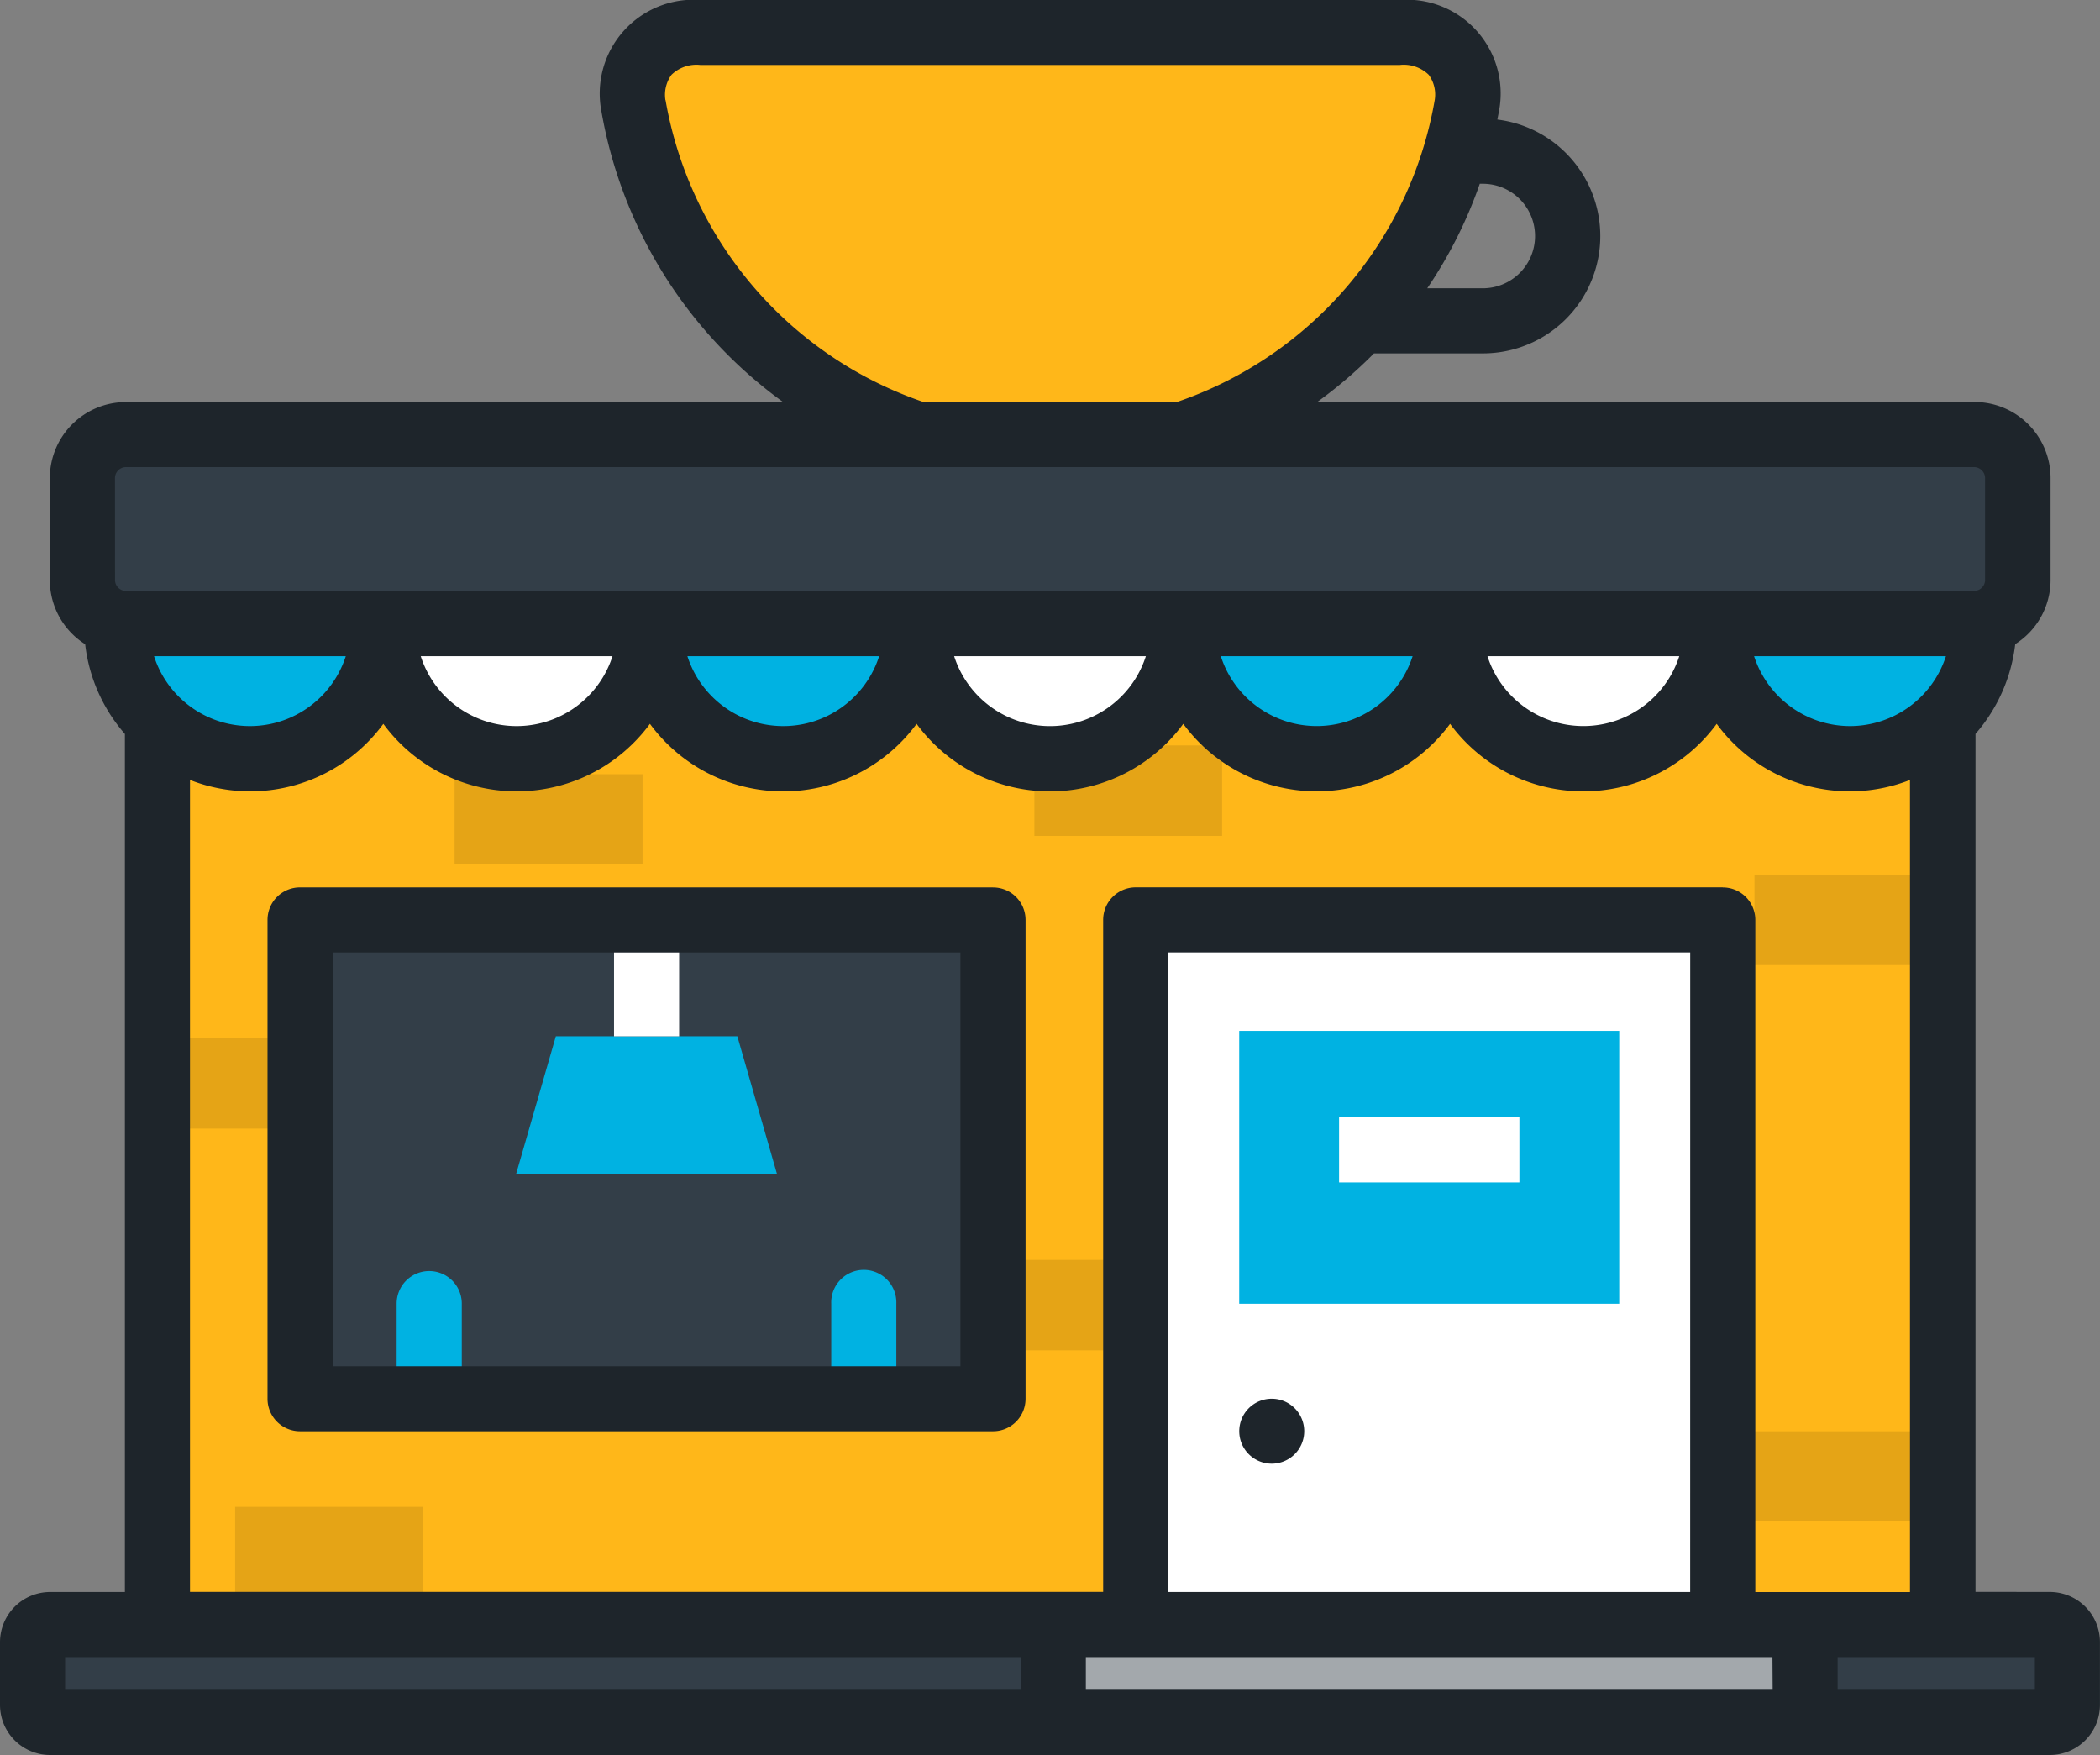 <svg xmlns="http://www.w3.org/2000/svg" xmlns:xlink="http://www.w3.org/1999/xlink" width="49.519" height="41.378" viewBox="0 0 49.519 41.378">
  <rect x="0" y="0" width="49.519" height="41.378" fill="#808080" stroke="none"/>
  <defs>
    <clipPath id="clip-path">
      <rect id="Rectángulo_742" data-name="Rectángulo 742" width="4.425" height="2.136" fill="none"/>
    </clipPath>
    <clipPath id="clip-path-2">
      <rect id="Rectángulo_744" data-name="Rectángulo 744" width="4.441" height="2.135" fill="none"/>
    </clipPath>
    <clipPath id="clip-path-3">
      <rect id="Rectángulo_746" data-name="Rectángulo 746" width="4.427" height="2.136" fill="none"/>
    </clipPath>
    <clipPath id="clip-path-4">
      <rect id="Rectángulo_748" data-name="Rectángulo 748" width="4.426" height="2.122" fill="none"/>
    </clipPath>
    <clipPath id="clip-path-5">
      <rect id="Rectángulo_750" data-name="Rectángulo 750" width="4.44" height="2.136" fill="none"/>
    </clipPath>
    <clipPath id="clip-path-6">
      <rect id="Rectángulo_752" data-name="Rectángulo 752" width="4.441" height="2.119" fill="none"/>
    </clipPath>
    <clipPath id="clip-path-7">
      <rect id="Rectángulo_754" data-name="Rectángulo 754" width="4.44" height="2.134" fill="none"/>
    </clipPath>
    <clipPath id="clip-path-8">
      <rect id="Rectángulo_756" data-name="Rectángulo 756" width="4.441" height="2.136" fill="none"/>
    </clipPath>
    <clipPath id="clip-path-9">
      <rect id="Rectángulo_758" data-name="Rectángulo 758" width="4.441" height="2.133" fill="none"/>
    </clipPath>
  </defs>
  <g id="Grupo_828" data-name="Grupo 828" transform="translate(0 0)">
    <path id="Trazado_1883" data-name="Trazado 1883" d="M146.543,774.86a1.442,1.442,0,0,1,1.582,1.72,9.973,9.973,0,0,1-19.647,0,1.443,1.443,0,0,1,1.583-1.72Z" transform="translate(-113.542 -774.087)" fill="#ffb719" fill-rule="evenodd"/>
    <rect id="Rectángulo_740" data-name="Rectángulo 740" width="42.091" height="27.601" transform="translate(3.714 12.301)" fill="#ffb719"/>
    <g id="Grupo_803" data-name="Grupo 803" transform="translate(3.718 24.474)" opacity="0.102">
      <g id="Grupo_802" data-name="Grupo 802">
        <g id="Grupo_801" data-name="Grupo 801" clip-path="url(#clip-path)">
          <rect id="Rectángulo_741" data-name="Rectángulo 741" width="4.434" height="2.134" transform="translate(-0.003 0.001)"/>
        </g>
      </g>
    </g>
    <g id="Grupo_806" data-name="Grupo 806" transform="translate(10.711 18.253)" opacity="0.102">
      <g id="Grupo_805" data-name="Grupo 805">
        <g id="Grupo_804" data-name="Grupo 804" clip-path="url(#clip-path-2)">
          <rect id="Rectángulo_743" data-name="Rectángulo 743" width="4.435" height="2.134" transform="translate(0.008 -0.006)"/>
        </g>
      </g>
    </g>
    <g id="Grupo_809" data-name="Grupo 809" transform="translate(24.391 17.572)" opacity="0.102">
      <g id="Grupo_808" data-name="Grupo 808">
        <g id="Grupo_807" data-name="Grupo 807" clip-path="url(#clip-path-3)">
          <rect id="Rectángulo_745" data-name="Rectángulo 745" width="4.437" height="2.136" transform="translate(-0.003 0.003)"/>
        </g>
      </g>
    </g>
    <g id="Grupo_812" data-name="Grupo 812" transform="translate(17.551 13.642)" opacity="0.102">
      <g id="Grupo_811" data-name="Grupo 811">
        <g id="Grupo_810" data-name="Grupo 810" clip-path="url(#clip-path-4)">
          <rect id="Rectángulo_747" data-name="Rectángulo 747" width="4.437" height="2.133" transform="translate(-0.003 -0.007)"/>
        </g>
      </g>
    </g>
    <g id="Grupo_815" data-name="Grupo 815" transform="translate(41.368 20.621)" opacity="0.102">
      <g id="Grupo_814" data-name="Grupo 814">
        <g id="Grupo_813" data-name="Grupo 813" clip-path="url(#clip-path-5)">
          <rect id="Rectángulo_749" data-name="Rectángulo 749" width="4.435" height="2.137" transform="translate(0.003 -0.004)"/>
        </g>
      </g>
    </g>
    <g id="Grupo_818" data-name="Grupo 818" transform="translate(40.639 33.745)" opacity="0.102">
      <g id="Grupo_817" data-name="Grupo 817">
        <g id="Grupo_816" data-name="Grupo 816" clip-path="url(#clip-path-6)">
          <rect id="Rectángulo_751" data-name="Rectángulo 751" width="4.435" height="2.138" transform="translate(0 -0.009)"/>
        </g>
      </g>
    </g>
    <g id="Grupo_821" data-name="Grupo 821" transform="translate(31.309 35.741)" opacity="0.102">
      <g id="Grupo_820" data-name="Grupo 820">
        <g id="Grupo_819" data-name="Grupo 819" clip-path="url(#clip-path-7)">
          <rect id="Rectángulo_753" data-name="Rectángulo 753" width="4.435" height="2.133" transform="translate(0.003 -0.006)"/>
        </g>
      </g>
    </g>
    <g id="Grupo_824" data-name="Grupo 824" transform="translate(23.432 29.705)" opacity="0.102">
      <g id="Grupo_823" data-name="Grupo 823">
        <g id="Grupo_822" data-name="Grupo 822" clip-path="url(#clip-path-8)">
          <rect id="Rectángulo_755" data-name="Rectángulo 755" width="4.435" height="2.133" transform="translate(0.006)"/>
        </g>
      </g>
    </g>
    <g id="Grupo_827" data-name="Grupo 827" transform="translate(5.543 35.523)" opacity="0.102">
      <g id="Grupo_826" data-name="Grupo 826">
        <g id="Grupo_825" data-name="Grupo 825" clip-path="url(#clip-path-9)">
          <rect id="Rectángulo_757" data-name="Rectángulo 757" width="4.435" height="2.136" transform="translate(0.002 0.004)"/>
        </g>
      </g>
    </g>
    <path id="Trazado_1884" data-name="Trazado 1884" d="M116.664,787.076v1.364a3.144,3.144,0,1,0,6.288,0v-1.364Z" transform="translate(-113.916 -773.701)" fill="#00b2e2" fill-rule="evenodd"/>
    <path id="Trazado_1885" data-name="Trazado 1885" d="M122.762,787.076v1.364a3.143,3.143,0,1,0,6.286,0v-1.364Z" transform="translate(-113.723 -773.701)" fill="#fff" fill-rule="evenodd"/>
    <path id="Trazado_1886" data-name="Trazado 1886" d="M128.856,787.076v1.364a3.143,3.143,0,1,0,6.287,0v-1.364Z" transform="translate(-113.53 -773.701)" fill="#00b2e2" fill-rule="evenodd"/>
    <path id="Trazado_1887" data-name="Trazado 1887" d="M134.951,787.076v1.364a3.144,3.144,0,1,0,6.288,0v-1.364Z" transform="translate(-113.337 -773.701)" fill="#fff" fill-rule="evenodd"/>
    <path id="Trazado_1888" data-name="Trazado 1888" d="M141.049,787.076v1.364a3.144,3.144,0,1,0,6.288,0v-1.364Z" transform="translate(-113.144 -773.701)" fill="#00b2e2" fill-rule="evenodd"/>
    <path id="Trazado_1889" data-name="Trazado 1889" d="M147.144,787.076v1.364a3.143,3.143,0,1,0,6.286,0v-1.364Z" transform="translate(-112.951 -773.701)" fill="#fff" fill-rule="evenodd"/>
    <path id="Trazado_1890" data-name="Trazado 1890" d="M153.238,787.076v1.364a3.144,3.144,0,1,0,6.289,0v-1.364Z" transform="translate(-112.758 -773.701)" fill="#00b2e2" fill-rule="evenodd"/>
    <path id="Rectángulo_759" data-name="Rectángulo 759" d="M.995,0H44.639a.993.993,0,0,1,.993.993V3.464a.993.993,0,0,1-.993.993H.993A.993.993,0,0,1,0,3.464V.995A.995.995,0,0,1,.995,0Z" transform="translate(1.943 10.246)" fill="#333e48"/>
    <rect id="Rectángulo_760" data-name="Rectángulo 760" width="13.844" height="18.213" transform="translate(26.78 21.687)" fill="#fff"/>
    <rect id="Rectángulo_761" data-name="Rectángulo 761" width="8.961" height="6.434" transform="translate(29.221 24.305)" fill="#00b2e2"/>
    <rect id="Rectángulo_762" data-name="Rectángulo 762" width="4.252" height="1.535" transform="translate(31.576 26.343)" fill="#fff"/>
    <path id="Rectángulo_763" data-name="Rectángulo 763" d="M.4,0H47.584a.4.4,0,0,1,.4.4V1.906a.4.4,0,0,1-.4.4H.4a.4.4,0,0,1-.4-.4V.4A.4.4,0,0,1,.4,0Z" transform="translate(0.768 38.301)" fill="#333e48"/>
    <rect id="Rectángulo_764" data-name="Rectángulo 764" width="17.727" height="2.305" transform="translate(24.838 38.305)" fill="#a3a8ac"/>
    <rect id="Rectángulo_765" data-name="Rectángulo 765" width="16.339" height="11.29" transform="translate(7.076 21.687)" fill="#333e48"/>
    <path id="Trazado_1891" data-name="Trazado 1891" d="M131.014,797.794h-4.28l-.94,3.258h6.158Z" transform="translate(-113.627 -773.362)" fill="#00b2e2" fill-rule="evenodd"/>
    <rect id="Rectángulo_766" data-name="Rectángulo 766" width="1.535" height="2.746" transform="translate(14.479 21.687)" fill="#fff"/>
    <path id="Trazado_1892" data-name="Trazado 1892" d="M123.066,806.168v-2.24a.768.768,0,1,1,1.536,0v2.24Z" transform="translate(-113.713 -773.192)" fill="#00b2e2" fill-rule="evenodd"/>
    <path id="Trazado_1893" data-name="Trazado 1893" d="M133,806.168v-2.24a.768.768,0,1,1,1.535,0v2.24Z" transform="translate(-113.399 -773.192)" fill="#00b2e2" fill-rule="evenodd"/>
    <path id="Trazado_1894" data-name="Trazado 1894" d="M143.986,808.621a.766.766,0,1,0-.764-.764.766.766,0,0,0,.764.764m-6.571-13.588H121.076a.766.766,0,0,0-.768.766v11.289a.766.766,0,0,0,.768.768h16.339a.766.766,0,0,0,.768-.768V795.8a.766.766,0,0,0-.768-.766m-.768,11.289h-14.8v-9.756h14.8Zm25.69,5.321a1.184,1.184,0,0,1,1.181,1.184v1.48a1.183,1.183,0,0,1-1.181,1.181H115.182a1.182,1.182,0,0,1-1.182-1.18v-1.48a1.184,1.184,0,0,1,1.182-1.184h1.763V791.416a3.89,3.89,0,0,1-.937-2.116,1.789,1.789,0,0,1-.833-1.512v-2.406a1.793,1.793,0,0,1,1.792-1.791h15.5a10.73,10.73,0,0,1-4.285-6.854,2.212,2.212,0,0,1,2.34-2.626l16.483,0a2.21,2.21,0,0,1,2.341,2.624c-.012.065-.026.129-.037.195a2.767,2.767,0,0,1-.338,5.513h-2.572a10.662,10.662,0,0,1-1.338,1.146h15.5a1.793,1.793,0,0,1,1.792,1.791v2.406a1.789,1.789,0,0,1-.833,1.512,3.9,3.9,0,0,1-.937,2.116v20.228Zm-13.443-33.2a10.588,10.588,0,0,1-1.239,2.464h1.31a1.232,1.232,0,0,0,0-2.464Zm-19.2-1.971a9.185,9.185,0,0,0,6.083,7.117h5.973a9.179,9.179,0,0,0,6.081-7.117.789.789,0,0,0-.142-.6.847.847,0,0,0-.684-.23H130.518a.846.846,0,0,0-.683.23.8.8,0,0,0-.144.6m-12.979,11.314a.258.258,0,0,0,.257.256h43.583a.259.259,0,0,0,.257-.256v-2.406a.261.261,0,0,0-.257-.257H116.968a.26.26,0,0,0-.257.257Zm37.912,7.245H140.782a.767.767,0,0,0-.769.766v15.845H118.48V792.5a3.892,3.892,0,0,0,4.559-1.323,3.9,3.9,0,0,0,6.287,0,3.9,3.9,0,0,0,6.288,0,3.9,3.9,0,0,0,6.288,0,3.905,3.905,0,0,0,6.291,0,3.9,3.9,0,0,0,6.287,0,3.891,3.891,0,0,0,4.558,1.323v19.147h-3.647V795.8a.766.766,0,0,0-.768-.766m-.768,16.611H141.549V796.566h12.307Zm-36.223-22.063a2.375,2.375,0,0,0,4.522,0Zm6.289,0a2.375,2.375,0,0,0,4.522,0Zm6.288,0a2.375,2.375,0,0,0,4.522,0Zm6.29,0a2.374,2.374,0,0,0,4.521,0Zm6.288,0a2.376,2.376,0,0,0,4.523,0Zm6.288,0a2.376,2.376,0,0,0,4.523,0Zm8.55,1.648a2.381,2.381,0,0,0,2.261-1.648h-4.524a2.382,2.382,0,0,0,2.262,1.648M138.07,813.181H115.535v.77H138.07Zm17.725,0h-16.19v.77H155.8Zm6.188,0h-4.651v.77h4.651Z" transform="translate(-114 -774.111)" fill="#1e252b" fill-rule="evenodd"/>
  </g>
</svg>
